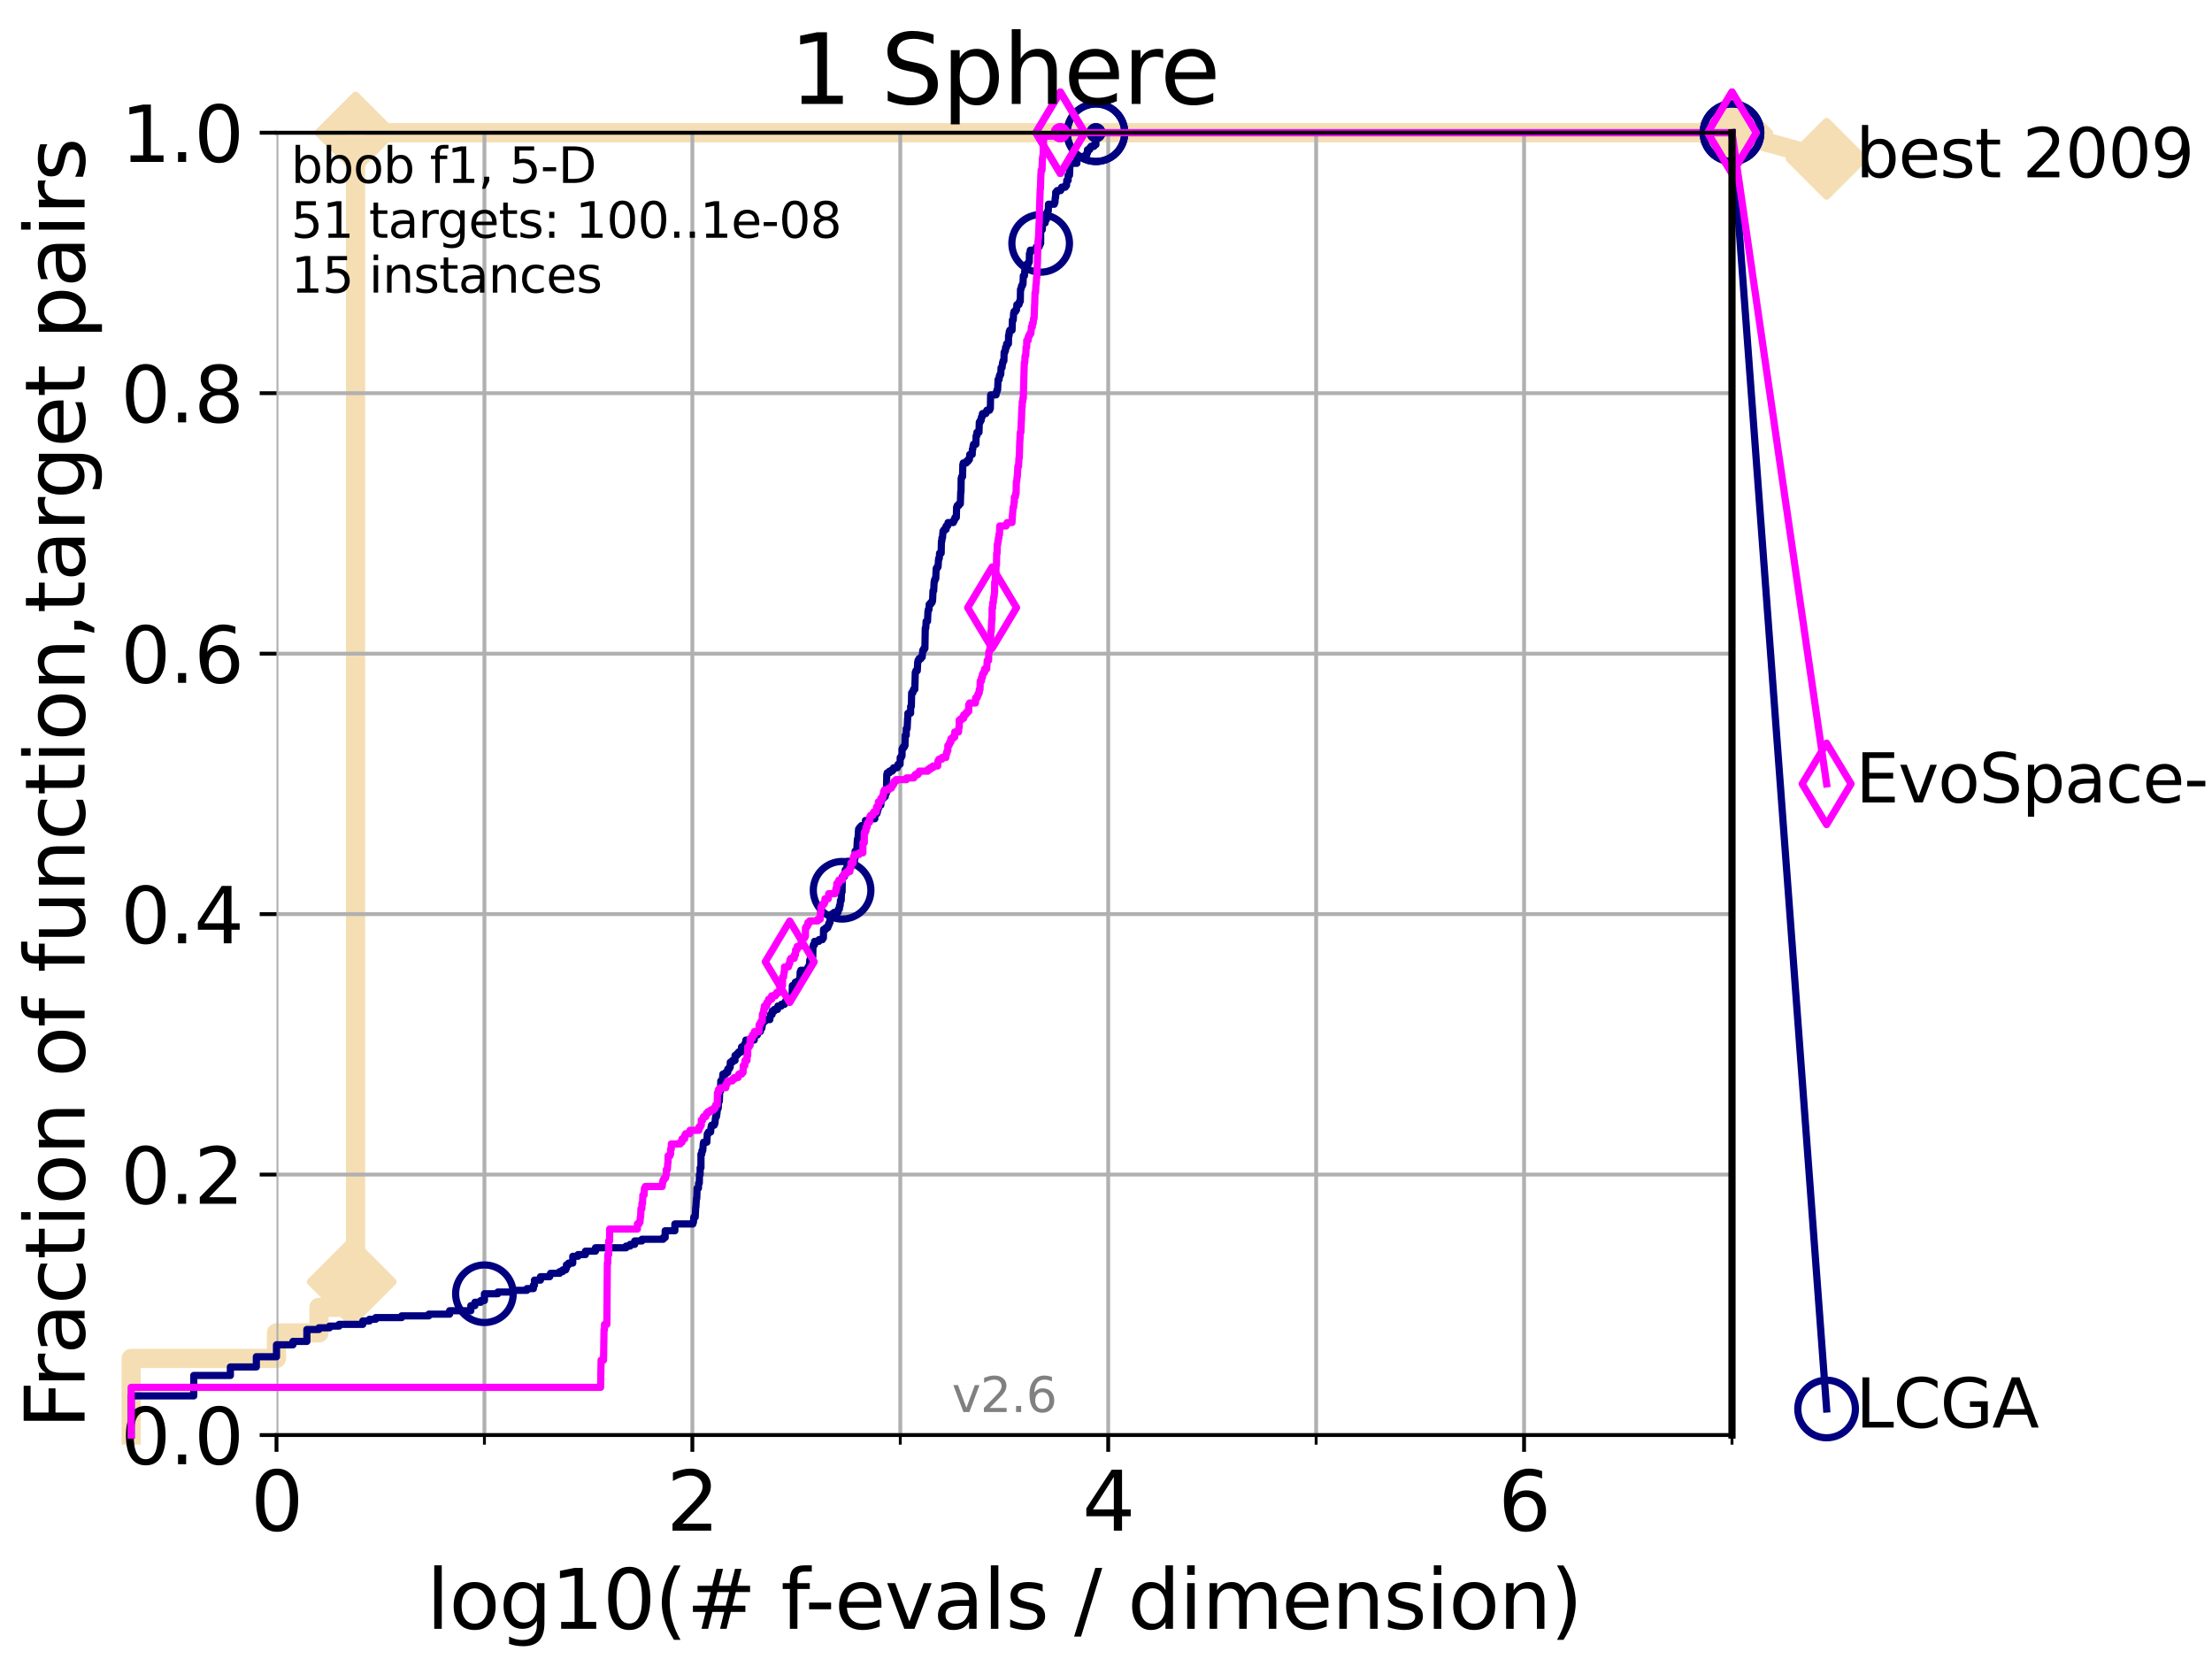 <?xml version="1.0" encoding="utf-8" standalone="no"?>
<!DOCTYPE svg PUBLIC "-//W3C//DTD SVG 1.1//EN"
  "http://www.w3.org/Graphics/SVG/1.1/DTD/svg11.dtd">
<svg xmlns:xlink="http://www.w3.org/1999/xlink" width="460.8pt" height="345.6pt" viewBox="0 0 460.8 345.6" xmlns="http://www.w3.org/2000/svg" version="1.1">
 <defs>
  <style type="text/css">*{stroke-linejoin: round; stroke-linecap: butt}</style>
 </defs>
 <g id="figure_1">
  <g id="patch_1">
   <path d="M 0 345.6 
L 460.8 345.6 
L 460.8 0 
L 0 0 
z
" style="fill: #ffffff"/>
  </g>
  <g id="axes_1">
   <g id="patch_2">
    <path d="M 57.6 298.944 
L 360.806 298.944 
L 360.806 27.648 
L 57.6 27.648 
z
" style="fill: #ffffff"/>
   </g>
   <g id="line2d_1">
    <path d="M 27.324 298.944 
L 27.324 282.985 
L 57.6 282.985 
L 57.6 277.666 
L 66.441 277.666 
L 66.441 272.346 
L 72.432 272.346 
L 72.432 267.027 
L 74.069 267.027 
L 74.069 27.648 
L 360.806 27.648 
" style="fill: none; stroke: #f5deb3; stroke-width: 4; stroke-linecap: square"/>
   </g>
   <g id="line2d_2">
    <defs>
     <path id="m59f3dde854" d="M 0 7.778 
L 7.778 0 
L 0 -7.778 
L -7.778 0 
z
" style="stroke: #f5deb3; stroke-width: 1.5; stroke-linejoin: miter"/>
    </defs>
    <g>
     <use xlink:href="#m59f3dde854" x="72.432" y="267.027" style="fill: #f5deb3; stroke: #f5deb3; stroke-width: 1.5; stroke-linejoin: miter"/>
     <use xlink:href="#m59f3dde854" x="74.069" y="267.027" style="fill: #f5deb3; stroke: #f5deb3; stroke-width: 1.5; stroke-linejoin: miter"/>
     <use xlink:href="#m59f3dde854" x="74.069" y="267.027" style="fill: #f5deb3; stroke: #f5deb3; stroke-width: 1.5; stroke-linejoin: miter"/>
     <use xlink:href="#m59f3dde854" x="74.069" y="27.648" style="fill: #f5deb3; stroke: #f5deb3; stroke-width: 1.5; stroke-linejoin: miter"/>
     <use xlink:href="#m59f3dde854" x="74.069" y="27.648" style="fill: #f5deb3; stroke: #f5deb3; stroke-width: 1.5; stroke-linejoin: miter"/>
     <use xlink:href="#m59f3dde854" x="360.806" y="27.648" style="fill: #f5deb3; stroke: #f5deb3; stroke-width: 1.5; stroke-linejoin: miter"/>
    </g>
   </g>
   <g id="line2d_3">
    <path style="fill: none; stroke: #f5deb3; stroke-width: 4; stroke-linecap: square"/>
    <g/>
   </g>
   <g id="line2d_4">
    <path d="M 360.806 27.648 
L 380.515 33.074 
" style="fill: none; stroke: #f5deb3; stroke-width: 4; stroke-linecap: square"/>
    <g>
     <use xlink:href="#m59f3dde854" x="360.806" y="27.648" style="fill: #f5deb3; stroke: #f5deb3; stroke-width: 1.5; stroke-linejoin: miter"/>
     <use xlink:href="#m59f3dde854" x="380.515" y="33.074" style="fill: #f5deb3; stroke: #f5deb3; stroke-width: 1.5; stroke-linejoin: miter"/>
    </g>
   </g>
   <g id="matplotlib.axis_1">
    <g id="xtick_1">
     <g id="line2d_5">
      <path d="M 57.6 298.944 
L 57.6 27.648 
" clip-path="url(#pfc2feac1c8)" style="fill: none; stroke: #b0b0b0; stroke-width: 0.8; stroke-linecap: square"/>
     </g>
     <g id="line2d_6">
      <defs>
       <path id="m6825028af8" d="M 0 0 
L 0 3.5 
" style="stroke: #000000; stroke-width: 0.8"/>
      </defs>
      <g>
       <use xlink:href="#m6825028af8" x="57.6" y="298.944" style="stroke: #000000; stroke-width: 0.8"/>
      </g>
     </g>
     <g id="text_1">
      <!-- 0 -->
      <g transform="translate(52.192 318.861)scale(0.17 -0.17)">
       <defs>
        <path id="DejaVuSans-30" d="M 2034 4250 
Q 1547 4250 1301 3770 
Q 1056 3291 1056 2328 
Q 1056 1369 1301 889 
Q 1547 409 2034 409 
Q 2525 409 2770 889 
Q 3016 1369 3016 2328 
Q 3016 3291 2770 3770 
Q 2525 4250 2034 4250 
z
M 2034 4750 
Q 2819 4750 3233 4129 
Q 3647 3509 3647 2328 
Q 3647 1150 3233 529 
Q 2819 -91 2034 -91 
Q 1250 -91 836 529 
Q 422 1150 422 2328 
Q 422 3509 836 4129 
Q 1250 4750 2034 4750 
z
" transform="scale(0.016)"/>
       </defs>
       <use xlink:href="#DejaVuSans-30"/>
      </g>
     </g>
    </g>
    <g id="xtick_2">
     <g id="line2d_7">
      <path d="M 144.23 298.944 
L 144.23 27.648 
" clip-path="url(#pfc2feac1c8)" style="fill: none; stroke: #b0b0b0; stroke-width: 0.8; stroke-linecap: square"/>
     </g>
     <g id="line2d_8">
      <g>
       <use xlink:href="#m6825028af8" x="144.23" y="298.944" style="stroke: #000000; stroke-width: 0.8"/>
      </g>
     </g>
     <g id="text_2">
      <!-- 2 -->
      <g transform="translate(138.822 318.861)scale(0.17 -0.17)">
       <defs>
        <path id="DejaVuSans-32" d="M 1228 531 
L 3431 531 
L 3431 0 
L 469 0 
L 469 531 
Q 828 903 1448 1529 
Q 2069 2156 2228 2338 
Q 2531 2678 2651 2914 
Q 2772 3150 2772 3378 
Q 2772 3750 2511 3984 
Q 2250 4219 1831 4219 
Q 1534 4219 1204 4116 
Q 875 4013 500 3803 
L 500 4441 
Q 881 4594 1212 4672 
Q 1544 4750 1819 4750 
Q 2544 4750 2975 4387 
Q 3406 4025 3406 3419 
Q 3406 3131 3298 2873 
Q 3191 2616 2906 2266 
Q 2828 2175 2409 1742 
Q 1991 1309 1228 531 
z
" transform="scale(0.016)"/>
       </defs>
       <use xlink:href="#DejaVuSans-32"/>
      </g>
     </g>
    </g>
    <g id="xtick_3">
     <g id="line2d_9">
      <path d="M 230.861 298.944 
L 230.861 27.648 
" clip-path="url(#pfc2feac1c8)" style="fill: none; stroke: #b0b0b0; stroke-width: 0.8; stroke-linecap: square"/>
     </g>
     <g id="line2d_10">
      <g>
       <use xlink:href="#m6825028af8" x="230.861" y="298.944" style="stroke: #000000; stroke-width: 0.8"/>
      </g>
     </g>
     <g id="text_3">
      <!-- 4 -->
      <g transform="translate(225.453 318.861)scale(0.17 -0.17)">
       <defs>
        <path id="DejaVuSans-34" d="M 2419 4116 
L 825 1625 
L 2419 1625 
L 2419 4116 
z
M 2253 4666 
L 3047 4666 
L 3047 1625 
L 3713 1625 
L 3713 1100 
L 3047 1100 
L 3047 0 
L 2419 0 
L 2419 1100 
L 313 1100 
L 313 1709 
L 2253 4666 
z
" transform="scale(0.016)"/>
       </defs>
       <use xlink:href="#DejaVuSans-34"/>
      </g>
     </g>
    </g>
    <g id="xtick_4">
     <g id="line2d_11">
      <path d="M 317.491 298.944 
L 317.491 27.648 
" clip-path="url(#pfc2feac1c8)" style="fill: none; stroke: #b0b0b0; stroke-width: 0.8; stroke-linecap: square"/>
     </g>
     <g id="line2d_12">
      <g>
       <use xlink:href="#m6825028af8" x="317.491" y="298.944" style="stroke: #000000; stroke-width: 0.8"/>
      </g>
     </g>
     <g id="text_4">
      <!-- 6 -->
      <g transform="translate(312.083 318.861)scale(0.17 -0.17)">
       <defs>
        <path id="DejaVuSans-36" d="M 2113 2584 
Q 1688 2584 1439 2293 
Q 1191 2003 1191 1497 
Q 1191 994 1439 701 
Q 1688 409 2113 409 
Q 2538 409 2786 701 
Q 3034 994 3034 1497 
Q 3034 2003 2786 2293 
Q 2538 2584 2113 2584 
z
M 3366 4563 
L 3366 3988 
Q 3128 4100 2886 4159 
Q 2644 4219 2406 4219 
Q 1781 4219 1451 3797 
Q 1122 3375 1075 2522 
Q 1259 2794 1537 2939 
Q 1816 3084 2150 3084 
Q 2853 3084 3261 2657 
Q 3669 2231 3669 1497 
Q 3669 778 3244 343 
Q 2819 -91 2113 -91 
Q 1303 -91 875 529 
Q 447 1150 447 2328 
Q 447 3434 972 4092 
Q 1497 4750 2381 4750 
Q 2619 4750 2861 4703 
Q 3103 4656 3366 4563 
z
" transform="scale(0.016)"/>
       </defs>
       <use xlink:href="#DejaVuSans-36"/>
      </g>
     </g>
    </g>
    <g id="xtick_5">
     <g id="line2d_13">
      <path d="M 100.915 298.944 
L 100.915 27.648 
" clip-path="url(#pfc2feac1c8)" style="fill: none; stroke: #b0b0b0; stroke-width: 0.8; stroke-linecap: square"/>
     </g>
     <g id="line2d_14">
      <defs>
       <path id="mc0260c8953" d="M 0 0 
L 0 2 
" style="stroke: #000000; stroke-width: 0.6"/>
      </defs>
      <g>
       <use xlink:href="#mc0260c8953" x="100.915" y="298.944" style="stroke: #000000; stroke-width: 0.6"/>
      </g>
     </g>
    </g>
    <g id="xtick_6">
     <g id="line2d_15">
      <path d="M 187.546 298.944 
L 187.546 27.648 
" clip-path="url(#pfc2feac1c8)" style="fill: none; stroke: #b0b0b0; stroke-width: 0.8; stroke-linecap: square"/>
     </g>
     <g id="line2d_16">
      <g>
       <use xlink:href="#mc0260c8953" x="187.546" y="298.944" style="stroke: #000000; stroke-width: 0.6"/>
      </g>
     </g>
    </g>
    <g id="xtick_7">
     <g id="line2d_17">
      <path d="M 274.176 298.944 
L 274.176 27.648 
" clip-path="url(#pfc2feac1c8)" style="fill: none; stroke: #b0b0b0; stroke-width: 0.8; stroke-linecap: square"/>
     </g>
     <g id="line2d_18">
      <g>
       <use xlink:href="#mc0260c8953" x="274.176" y="298.944" style="stroke: #000000; stroke-width: 0.6"/>
      </g>
     </g>
    </g>
    <g id="xtick_8">
     <g id="line2d_19">
      <path d="M 360.806 298.944 
L 360.806 27.648 
" clip-path="url(#pfc2feac1c8)" style="fill: none; stroke: #b0b0b0; stroke-width: 0.8; stroke-linecap: square"/>
     </g>
     <g id="line2d_20">
      <g>
       <use xlink:href="#mc0260c8953" x="360.806" y="298.944" style="stroke: #000000; stroke-width: 0.6"/>
      </g>
     </g>
    </g>
    <g id="text_5">
     <!-- log10(# f-evals / dimension) -->
     <g transform="translate(88.823 339.314)scale(0.17 -0.17)">
      <defs>
       <path id="DejaVuSans-6c" d="M 603 4863 
L 1178 4863 
L 1178 0 
L 603 0 
L 603 4863 
z
" transform="scale(0.016)"/>
       <path id="DejaVuSans-6f" d="M 1959 3097 
Q 1497 3097 1228 2736 
Q 959 2375 959 1747 
Q 959 1119 1226 758 
Q 1494 397 1959 397 
Q 2419 397 2687 759 
Q 2956 1122 2956 1747 
Q 2956 2369 2687 2733 
Q 2419 3097 1959 3097 
z
M 1959 3584 
Q 2709 3584 3137 3096 
Q 3566 2609 3566 1747 
Q 3566 888 3137 398 
Q 2709 -91 1959 -91 
Q 1206 -91 779 398 
Q 353 888 353 1747 
Q 353 2609 779 3096 
Q 1206 3584 1959 3584 
z
" transform="scale(0.016)"/>
       <path id="DejaVuSans-67" d="M 2906 1791 
Q 2906 2416 2648 2759 
Q 2391 3103 1925 3103 
Q 1463 3103 1205 2759 
Q 947 2416 947 1791 
Q 947 1169 1205 825 
Q 1463 481 1925 481 
Q 2391 481 2648 825 
Q 2906 1169 2906 1791 
z
M 3481 434 
Q 3481 -459 3084 -895 
Q 2688 -1331 1869 -1331 
Q 1566 -1331 1297 -1286 
Q 1028 -1241 775 -1147 
L 775 -588 
Q 1028 -725 1275 -790 
Q 1522 -856 1778 -856 
Q 2344 -856 2625 -561 
Q 2906 -266 2906 331 
L 2906 616 
Q 2728 306 2450 153 
Q 2172 0 1784 0 
Q 1141 0 747 490 
Q 353 981 353 1791 
Q 353 2603 747 3093 
Q 1141 3584 1784 3584 
Q 2172 3584 2450 3431 
Q 2728 3278 2906 2969 
L 2906 3500 
L 3481 3500 
L 3481 434 
z
" transform="scale(0.016)"/>
       <path id="DejaVuSans-31" d="M 794 531 
L 1825 531 
L 1825 4091 
L 703 3866 
L 703 4441 
L 1819 4666 
L 2450 4666 
L 2450 531 
L 3481 531 
L 3481 0 
L 794 0 
L 794 531 
z
" transform="scale(0.016)"/>
       <path id="DejaVuSans-28" d="M 1984 4856 
Q 1566 4138 1362 3434 
Q 1159 2731 1159 2009 
Q 1159 1288 1364 580 
Q 1569 -128 1984 -844 
L 1484 -844 
Q 1016 -109 783 600 
Q 550 1309 550 2009 
Q 550 2706 781 3412 
Q 1013 4119 1484 4856 
L 1984 4856 
z
" transform="scale(0.016)"/>
       <path id="DejaVuSans-23" d="M 3272 2816 
L 2363 2816 
L 2100 1772 
L 3016 1772 
L 3272 2816 
z
M 2803 4594 
L 2478 3297 
L 3391 3297 
L 3719 4594 
L 4219 4594 
L 3897 3297 
L 4872 3297 
L 4872 2816 
L 3775 2816 
L 3519 1772 
L 4513 1772 
L 4513 1294 
L 3397 1294 
L 3072 0 
L 2572 0 
L 2894 1294 
L 1978 1294 
L 1656 0 
L 1153 0 
L 1478 1294 
L 494 1294 
L 494 1772 
L 1594 1772 
L 1856 2816 
L 850 2816 
L 850 3297 
L 1978 3297 
L 2297 4594 
L 2803 4594 
z
" transform="scale(0.016)"/>
       <path id="DejaVuSans-20" transform="scale(0.016)"/>
       <path id="DejaVuSans-66" d="M 2375 4863 
L 2375 4384 
L 1825 4384 
Q 1516 4384 1395 4259 
Q 1275 4134 1275 3809 
L 1275 3500 
L 2222 3500 
L 2222 3053 
L 1275 3053 
L 1275 0 
L 697 0 
L 697 3053 
L 147 3053 
L 147 3500 
L 697 3500 
L 697 3744 
Q 697 4328 969 4595 
Q 1241 4863 1831 4863 
L 2375 4863 
z
" transform="scale(0.016)"/>
       <path id="DejaVuSans-2d" d="M 313 2009 
L 1997 2009 
L 1997 1497 
L 313 1497 
L 313 2009 
z
" transform="scale(0.016)"/>
       <path id="DejaVuSans-65" d="M 3597 1894 
L 3597 1613 
L 953 1613 
Q 991 1019 1311 708 
Q 1631 397 2203 397 
Q 2534 397 2845 478 
Q 3156 559 3463 722 
L 3463 178 
Q 3153 47 2828 -22 
Q 2503 -91 2169 -91 
Q 1331 -91 842 396 
Q 353 884 353 1716 
Q 353 2575 817 3079 
Q 1281 3584 2069 3584 
Q 2775 3584 3186 3129 
Q 3597 2675 3597 1894 
z
M 3022 2063 
Q 3016 2534 2758 2815 
Q 2500 3097 2075 3097 
Q 1594 3097 1305 2825 
Q 1016 2553 972 2059 
L 3022 2063 
z
" transform="scale(0.016)"/>
       <path id="DejaVuSans-76" d="M 191 3500 
L 800 3500 
L 1894 563 
L 2988 3500 
L 3597 3500 
L 2284 0 
L 1503 0 
L 191 3500 
z
" transform="scale(0.016)"/>
       <path id="DejaVuSans-61" d="M 2194 1759 
Q 1497 1759 1228 1600 
Q 959 1441 959 1056 
Q 959 750 1161 570 
Q 1363 391 1709 391 
Q 2188 391 2477 730 
Q 2766 1069 2766 1631 
L 2766 1759 
L 2194 1759 
z
M 3341 1997 
L 3341 0 
L 2766 0 
L 2766 531 
Q 2569 213 2275 61 
Q 1981 -91 1556 -91 
Q 1019 -91 701 211 
Q 384 513 384 1019 
Q 384 1609 779 1909 
Q 1175 2209 1959 2209 
L 2766 2209 
L 2766 2266 
Q 2766 2663 2505 2880 
Q 2244 3097 1772 3097 
Q 1472 3097 1187 3025 
Q 903 2953 641 2809 
L 641 3341 
Q 956 3463 1253 3523 
Q 1550 3584 1831 3584 
Q 2591 3584 2966 3190 
Q 3341 2797 3341 1997 
z
" transform="scale(0.016)"/>
       <path id="DejaVuSans-73" d="M 2834 3397 
L 2834 2853 
Q 2591 2978 2328 3040 
Q 2066 3103 1784 3103 
Q 1356 3103 1142 2972 
Q 928 2841 928 2578 
Q 928 2378 1081 2264 
Q 1234 2150 1697 2047 
L 1894 2003 
Q 2506 1872 2764 1633 
Q 3022 1394 3022 966 
Q 3022 478 2636 193 
Q 2250 -91 1575 -91 
Q 1294 -91 989 -36 
Q 684 19 347 128 
L 347 722 
Q 666 556 975 473 
Q 1284 391 1588 391 
Q 1994 391 2212 530 
Q 2431 669 2431 922 
Q 2431 1156 2273 1281 
Q 2116 1406 1581 1522 
L 1381 1569 
Q 847 1681 609 1914 
Q 372 2147 372 2553 
Q 372 3047 722 3315 
Q 1072 3584 1716 3584 
Q 2034 3584 2315 3537 
Q 2597 3491 2834 3397 
z
" transform="scale(0.016)"/>
       <path id="DejaVuSans-2f" d="M 1625 4666 
L 2156 4666 
L 531 -594 
L 0 -594 
L 1625 4666 
z
" transform="scale(0.016)"/>
       <path id="DejaVuSans-64" d="M 2906 2969 
L 2906 4863 
L 3481 4863 
L 3481 0 
L 2906 0 
L 2906 525 
Q 2725 213 2448 61 
Q 2172 -91 1784 -91 
Q 1150 -91 751 415 
Q 353 922 353 1747 
Q 353 2572 751 3078 
Q 1150 3584 1784 3584 
Q 2172 3584 2448 3432 
Q 2725 3281 2906 2969 
z
M 947 1747 
Q 947 1113 1208 752 
Q 1469 391 1925 391 
Q 2381 391 2643 752 
Q 2906 1113 2906 1747 
Q 2906 2381 2643 2742 
Q 2381 3103 1925 3103 
Q 1469 3103 1208 2742 
Q 947 2381 947 1747 
z
" transform="scale(0.016)"/>
       <path id="DejaVuSans-69" d="M 603 3500 
L 1178 3500 
L 1178 0 
L 603 0 
L 603 3500 
z
M 603 4863 
L 1178 4863 
L 1178 4134 
L 603 4134 
L 603 4863 
z
" transform="scale(0.016)"/>
       <path id="DejaVuSans-6d" d="M 3328 2828 
Q 3544 3216 3844 3400 
Q 4144 3584 4550 3584 
Q 5097 3584 5394 3201 
Q 5691 2819 5691 2113 
L 5691 0 
L 5113 0 
L 5113 2094 
Q 5113 2597 4934 2840 
Q 4756 3084 4391 3084 
Q 3944 3084 3684 2787 
Q 3425 2491 3425 1978 
L 3425 0 
L 2847 0 
L 2847 2094 
Q 2847 2600 2669 2842 
Q 2491 3084 2119 3084 
Q 1678 3084 1418 2786 
Q 1159 2488 1159 1978 
L 1159 0 
L 581 0 
L 581 3500 
L 1159 3500 
L 1159 2956 
Q 1356 3278 1631 3431 
Q 1906 3584 2284 3584 
Q 2666 3584 2933 3390 
Q 3200 3197 3328 2828 
z
" transform="scale(0.016)"/>
       <path id="DejaVuSans-6e" d="M 3513 2113 
L 3513 0 
L 2938 0 
L 2938 2094 
Q 2938 2591 2744 2837 
Q 2550 3084 2163 3084 
Q 1697 3084 1428 2787 
Q 1159 2491 1159 1978 
L 1159 0 
L 581 0 
L 581 3500 
L 1159 3500 
L 1159 2956 
Q 1366 3272 1645 3428 
Q 1925 3584 2291 3584 
Q 2894 3584 3203 3211 
Q 3513 2838 3513 2113 
z
" transform="scale(0.016)"/>
       <path id="DejaVuSans-29" d="M 513 4856 
L 1013 4856 
Q 1481 4119 1714 3412 
Q 1947 2706 1947 2009 
Q 1947 1309 1714 600 
Q 1481 -109 1013 -844 
L 513 -844 
Q 928 -128 1133 580 
Q 1338 1288 1338 2009 
Q 1338 2731 1133 3434 
Q 928 4138 513 4856 
z
" transform="scale(0.016)"/>
      </defs>
      <use xlink:href="#DejaVuSans-6c"/>
      <use xlink:href="#DejaVuSans-6f" x="27.783"/>
      <use xlink:href="#DejaVuSans-67" x="88.965"/>
      <use xlink:href="#DejaVuSans-31" x="152.441"/>
      <use xlink:href="#DejaVuSans-30" x="216.064"/>
      <use xlink:href="#DejaVuSans-28" x="279.688"/>
      <use xlink:href="#DejaVuSans-23" x="318.701"/>
      <use xlink:href="#DejaVuSans-20" x="402.49"/>
      <use xlink:href="#DejaVuSans-66" x="434.277"/>
      <use xlink:href="#DejaVuSans-2d" x="463.982"/>
      <use xlink:href="#DejaVuSans-65" x="500.066"/>
      <use xlink:href="#DejaVuSans-76" x="561.59"/>
      <use xlink:href="#DejaVuSans-61" x="620.77"/>
      <use xlink:href="#DejaVuSans-6c" x="682.049"/>
      <use xlink:href="#DejaVuSans-73" x="709.832"/>
      <use xlink:href="#DejaVuSans-20" x="761.932"/>
      <use xlink:href="#DejaVuSans-2f" x="793.719"/>
      <use xlink:href="#DejaVuSans-20" x="827.41"/>
      <use xlink:href="#DejaVuSans-64" x="859.197"/>
      <use xlink:href="#DejaVuSans-69" x="922.674"/>
      <use xlink:href="#DejaVuSans-6d" x="950.457"/>
      <use xlink:href="#DejaVuSans-65" x="1047.869"/>
      <use xlink:href="#DejaVuSans-6e" x="1109.393"/>
      <use xlink:href="#DejaVuSans-73" x="1172.771"/>
      <use xlink:href="#DejaVuSans-69" x="1224.871"/>
      <use xlink:href="#DejaVuSans-6f" x="1252.654"/>
      <use xlink:href="#DejaVuSans-6e" x="1313.836"/>
      <use xlink:href="#DejaVuSans-29" x="1377.215"/>
     </g>
    </g>
   </g>
   <g id="matplotlib.axis_2">
    <g id="ytick_1">
     <g id="line2d_21">
      <path d="M 57.6 298.944 
L 360.806 298.944 
" clip-path="url(#pfc2feac1c8)" style="fill: none; stroke: #b0b0b0; stroke-width: 0.8; stroke-linecap: square"/>
     </g>
     <g id="line2d_22">
      <defs>
       <path id="m85736813dc" d="M 0 0 
L -3.5 0 
" style="stroke: #000000; stroke-width: 0.8"/>
      </defs>
      <g>
       <use xlink:href="#m85736813dc" x="57.6" y="298.944" style="stroke: #000000; stroke-width: 0.8"/>
      </g>
     </g>
     <g id="text_6">
      <!-- 0.0 -->
      <g transform="translate(25.155 305.023)scale(0.16 -0.16)">
       <defs>
        <path id="DejaVuSans-2e" d="M 684 794 
L 1344 794 
L 1344 0 
L 684 0 
L 684 794 
z
" transform="scale(0.016)"/>
       </defs>
       <use xlink:href="#DejaVuSans-30"/>
       <use xlink:href="#DejaVuSans-2e" x="63.623"/>
       <use xlink:href="#DejaVuSans-30" x="95.41"/>
      </g>
     </g>
    </g>
    <g id="ytick_2">
     <g id="line2d_23">
      <path d="M 57.6 244.685 
L 360.806 244.685 
" clip-path="url(#pfc2feac1c8)" style="fill: none; stroke: #b0b0b0; stroke-width: 0.8; stroke-linecap: square"/>
     </g>
     <g id="line2d_24">
      <g>
       <use xlink:href="#m85736813dc" x="57.6" y="244.685" style="stroke: #000000; stroke-width: 0.8"/>
      </g>
     </g>
     <g id="text_7">
      <!-- 0.2 -->
      <g transform="translate(25.155 250.764)scale(0.16 -0.16)">
       <use xlink:href="#DejaVuSans-30"/>
       <use xlink:href="#DejaVuSans-2e" x="63.623"/>
       <use xlink:href="#DejaVuSans-32" x="95.41"/>
      </g>
     </g>
    </g>
    <g id="ytick_3">
     <g id="line2d_25">
      <path d="M 57.6 190.426 
L 360.806 190.426 
" clip-path="url(#pfc2feac1c8)" style="fill: none; stroke: #b0b0b0; stroke-width: 0.8; stroke-linecap: square"/>
     </g>
     <g id="line2d_26">
      <g>
       <use xlink:href="#m85736813dc" x="57.6" y="190.426" style="stroke: #000000; stroke-width: 0.8"/>
      </g>
     </g>
     <g id="text_8">
      <!-- 0.4 -->
      <g transform="translate(25.155 196.504)scale(0.16 -0.16)">
       <use xlink:href="#DejaVuSans-30"/>
       <use xlink:href="#DejaVuSans-2e" x="63.623"/>
       <use xlink:href="#DejaVuSans-34" x="95.41"/>
      </g>
     </g>
    </g>
    <g id="ytick_4">
     <g id="line2d_27">
      <path d="M 57.6 136.166 
L 360.806 136.166 
" clip-path="url(#pfc2feac1c8)" style="fill: none; stroke: #b0b0b0; stroke-width: 0.8; stroke-linecap: square"/>
     </g>
     <g id="line2d_28">
      <g>
       <use xlink:href="#m85736813dc" x="57.6" y="136.166" style="stroke: #000000; stroke-width: 0.8"/>
      </g>
     </g>
     <g id="text_9">
      <!-- 0.6 -->
      <g transform="translate(25.155 142.245)scale(0.16 -0.16)">
       <use xlink:href="#DejaVuSans-30"/>
       <use xlink:href="#DejaVuSans-2e" x="63.623"/>
       <use xlink:href="#DejaVuSans-36" x="95.41"/>
      </g>
     </g>
    </g>
    <g id="ytick_5">
     <g id="line2d_29">
      <path d="M 57.6 81.907 
L 360.806 81.907 
" clip-path="url(#pfc2feac1c8)" style="fill: none; stroke: #b0b0b0; stroke-width: 0.8; stroke-linecap: square"/>
     </g>
     <g id="line2d_30">
      <g>
       <use xlink:href="#m85736813dc" x="57.6" y="81.907" style="stroke: #000000; stroke-width: 0.8"/>
      </g>
     </g>
     <g id="text_10">
      <!-- 0.8 -->
      <g transform="translate(25.155 87.986)scale(0.16 -0.16)">
       <defs>
        <path id="DejaVuSans-38" d="M 2034 2216 
Q 1584 2216 1326 1975 
Q 1069 1734 1069 1313 
Q 1069 891 1326 650 
Q 1584 409 2034 409 
Q 2484 409 2743 651 
Q 3003 894 3003 1313 
Q 3003 1734 2745 1975 
Q 2488 2216 2034 2216 
z
M 1403 2484 
Q 997 2584 770 2862 
Q 544 3141 544 3541 
Q 544 4100 942 4425 
Q 1341 4750 2034 4750 
Q 2731 4750 3128 4425 
Q 3525 4100 3525 3541 
Q 3525 3141 3298 2862 
Q 3072 2584 2669 2484 
Q 3125 2378 3379 2068 
Q 3634 1759 3634 1313 
Q 3634 634 3220 271 
Q 2806 -91 2034 -91 
Q 1263 -91 848 271 
Q 434 634 434 1313 
Q 434 1759 690 2068 
Q 947 2378 1403 2484 
z
M 1172 3481 
Q 1172 3119 1398 2916 
Q 1625 2713 2034 2713 
Q 2441 2713 2670 2916 
Q 2900 3119 2900 3481 
Q 2900 3844 2670 4047 
Q 2441 4250 2034 4250 
Q 1625 4250 1398 4047 
Q 1172 3844 1172 3481 
z
" transform="scale(0.016)"/>
       </defs>
       <use xlink:href="#DejaVuSans-30"/>
       <use xlink:href="#DejaVuSans-2e" x="63.623"/>
       <use xlink:href="#DejaVuSans-38" x="95.41"/>
      </g>
     </g>
    </g>
    <g id="ytick_6">
     <g id="line2d_31">
      <path d="M 57.6 27.648 
L 360.806 27.648 
" clip-path="url(#pfc2feac1c8)" style="fill: none; stroke: #b0b0b0; stroke-width: 0.8; stroke-linecap: square"/>
     </g>
     <g id="line2d_32">
      <g>
       <use xlink:href="#m85736813dc" x="57.6" y="27.648" style="stroke: #000000; stroke-width: 0.8"/>
      </g>
     </g>
     <g id="text_11">
      <!-- 1.0 -->
      <g transform="translate(25.155 33.727)scale(0.16 -0.16)">
       <use xlink:href="#DejaVuSans-31"/>
       <use xlink:href="#DejaVuSans-2e" x="63.623"/>
       <use xlink:href="#DejaVuSans-30" x="95.41"/>
      </g>
     </g>
    </g>
    <g id="text_12">
     <!-- Fraction of function,target pairs -->
     <g transform="translate(17.62 297.681)rotate(-90)scale(0.17 -0.17)">
      <defs>
       <path id="DejaVuSans-46" d="M 628 4666 
L 3309 4666 
L 3309 4134 
L 1259 4134 
L 1259 2759 
L 3109 2759 
L 3109 2228 
L 1259 2228 
L 1259 0 
L 628 0 
L 628 4666 
z
" transform="scale(0.016)"/>
       <path id="DejaVuSans-72" d="M 2631 2963 
Q 2534 3019 2420 3045 
Q 2306 3072 2169 3072 
Q 1681 3072 1420 2755 
Q 1159 2438 1159 1844 
L 1159 0 
L 581 0 
L 581 3500 
L 1159 3500 
L 1159 2956 
Q 1341 3275 1631 3429 
Q 1922 3584 2338 3584 
Q 2397 3584 2469 3576 
Q 2541 3569 2628 3553 
L 2631 2963 
z
" transform="scale(0.016)"/>
       <path id="DejaVuSans-63" d="M 3122 3366 
L 3122 2828 
Q 2878 2963 2633 3030 
Q 2388 3097 2138 3097 
Q 1578 3097 1268 2742 
Q 959 2388 959 1747 
Q 959 1106 1268 751 
Q 1578 397 2138 397 
Q 2388 397 2633 464 
Q 2878 531 3122 666 
L 3122 134 
Q 2881 22 2623 -34 
Q 2366 -91 2075 -91 
Q 1284 -91 818 406 
Q 353 903 353 1747 
Q 353 2603 823 3093 
Q 1294 3584 2113 3584 
Q 2378 3584 2631 3529 
Q 2884 3475 3122 3366 
z
" transform="scale(0.016)"/>
       <path id="DejaVuSans-74" d="M 1172 4494 
L 1172 3500 
L 2356 3500 
L 2356 3053 
L 1172 3053 
L 1172 1153 
Q 1172 725 1289 603 
Q 1406 481 1766 481 
L 2356 481 
L 2356 0 
L 1766 0 
Q 1100 0 847 248 
Q 594 497 594 1153 
L 594 3053 
L 172 3053 
L 172 3500 
L 594 3500 
L 594 4494 
L 1172 4494 
z
" transform="scale(0.016)"/>
       <path id="DejaVuSans-75" d="M 544 1381 
L 544 3500 
L 1119 3500 
L 1119 1403 
Q 1119 906 1312 657 
Q 1506 409 1894 409 
Q 2359 409 2629 706 
Q 2900 1003 2900 1516 
L 2900 3500 
L 3475 3500 
L 3475 0 
L 2900 0 
L 2900 538 
Q 2691 219 2414 64 
Q 2138 -91 1772 -91 
Q 1169 -91 856 284 
Q 544 659 544 1381 
z
M 1991 3584 
L 1991 3584 
z
" transform="scale(0.016)"/>
       <path id="DejaVuSans-2c" d="M 750 794 
L 1409 794 
L 1409 256 
L 897 -744 
L 494 -744 
L 750 256 
L 750 794 
z
" transform="scale(0.016)"/>
       <path id="DejaVuSans-70" d="M 1159 525 
L 1159 -1331 
L 581 -1331 
L 581 3500 
L 1159 3500 
L 1159 2969 
Q 1341 3281 1617 3432 
Q 1894 3584 2278 3584 
Q 2916 3584 3314 3078 
Q 3713 2572 3713 1747 
Q 3713 922 3314 415 
Q 2916 -91 2278 -91 
Q 1894 -91 1617 61 
Q 1341 213 1159 525 
z
M 3116 1747 
Q 3116 2381 2855 2742 
Q 2594 3103 2138 3103 
Q 1681 3103 1420 2742 
Q 1159 2381 1159 1747 
Q 1159 1113 1420 752 
Q 1681 391 2138 391 
Q 2594 391 2855 752 
Q 3116 1113 3116 1747 
z
" transform="scale(0.016)"/>
      </defs>
      <use xlink:href="#DejaVuSans-46"/>
      <use xlink:href="#DejaVuSans-72" x="50.27"/>
      <use xlink:href="#DejaVuSans-61" x="91.383"/>
      <use xlink:href="#DejaVuSans-63" x="152.662"/>
      <use xlink:href="#DejaVuSans-74" x="207.643"/>
      <use xlink:href="#DejaVuSans-69" x="246.852"/>
      <use xlink:href="#DejaVuSans-6f" x="274.635"/>
      <use xlink:href="#DejaVuSans-6e" x="335.816"/>
      <use xlink:href="#DejaVuSans-20" x="399.195"/>
      <use xlink:href="#DejaVuSans-6f" x="430.982"/>
      <use xlink:href="#DejaVuSans-66" x="492.164"/>
      <use xlink:href="#DejaVuSans-20" x="527.369"/>
      <use xlink:href="#DejaVuSans-66" x="559.156"/>
      <use xlink:href="#DejaVuSans-75" x="594.361"/>
      <use xlink:href="#DejaVuSans-6e" x="657.74"/>
      <use xlink:href="#DejaVuSans-63" x="721.119"/>
      <use xlink:href="#DejaVuSans-74" x="776.1"/>
      <use xlink:href="#DejaVuSans-69" x="815.309"/>
      <use xlink:href="#DejaVuSans-6f" x="843.092"/>
      <use xlink:href="#DejaVuSans-6e" x="904.273"/>
      <use xlink:href="#DejaVuSans-2c" x="967.652"/>
      <use xlink:href="#DejaVuSans-74" x="999.439"/>
      <use xlink:href="#DejaVuSans-61" x="1038.648"/>
      <use xlink:href="#DejaVuSans-72" x="1099.928"/>
      <use xlink:href="#DejaVuSans-67" x="1139.291"/>
      <use xlink:href="#DejaVuSans-65" x="1202.768"/>
      <use xlink:href="#DejaVuSans-74" x="1264.291"/>
      <use xlink:href="#DejaVuSans-20" x="1303.5"/>
      <use xlink:href="#DejaVuSans-70" x="1335.287"/>
      <use xlink:href="#DejaVuSans-61" x="1398.764"/>
      <use xlink:href="#DejaVuSans-69" x="1460.043"/>
      <use xlink:href="#DejaVuSans-72" x="1487.826"/>
      <use xlink:href="#DejaVuSans-73" x="1528.939"/>
     </g>
    </g>
   </g>
   <g id="line2d_33">
    <defs>
     <path id="mcf947d34dd" d="M 0 1.5 
C 0.398 1.5 0.779 1.342 1.061 1.061 
C 1.342 0.779 1.5 0.398 1.5 0 
C 1.5 -0.398 1.342 -0.779 1.061 -1.061 
C 0.779 -1.342 0.398 -1.5 0 -1.5 
C -0.398 -1.5 -0.779 -1.342 -1.061 -1.061 
C -1.342 -0.779 -1.5 -0.398 -1.5 0 
C -1.5 0.398 -1.342 0.779 -1.061 1.061 
C -0.779 1.342 -0.398 1.5 0 1.5 
z
" style="stroke: #f5deb3"/>
    </defs>
    <g>
     <use xlink:href="#mcf947d34dd" x="74.069" y="27.648" style="fill: #f5deb3; stroke: #f5deb3"/>
     <use xlink:href="#mcf947d34dd" x="74.069" y="27.648" style="fill: #f5deb3; stroke: #f5deb3"/>
    </g>
   </g>
   <g id="line2d_34">
    <defs>
     <path id="m5f8cfef2c6" d="M 0 1.5 
C 0.398 1.5 0.779 1.342 1.061 1.061 
C 1.342 0.779 1.5 0.398 1.5 0 
C 1.5 -0.398 1.342 -0.779 1.061 -1.061 
C 0.779 -1.342 0.398 -1.5 0 -1.5 
C -0.398 -1.5 -0.779 -1.342 -1.061 -1.061 
C -1.342 -0.779 -1.5 -0.398 -1.5 0 
C -1.5 0.398 -1.342 0.779 -1.061 1.061 
C -0.779 1.342 -0.398 1.5 0 1.5 
z
" style="stroke: #000080"/>
    </defs>
    <g>
     <use xlink:href="#m5f8cfef2c6" x="228.302" y="27.648" style="fill: #000080; stroke: #000080"/>
     <use xlink:href="#m5f8cfef2c6" x="228.302" y="27.648" style="fill: #000080; stroke: #000080"/>
    </g>
   </g>
   <g id="line2d_35">
    <path d="M 27.324 298.944 
L 27.324 290.787 
L 40.363 290.787 
L 40.363 286.532 
L 47.991 286.532 
L 47.991 284.759 
L 53.402 284.759 
L 53.402 282.631 
L 57.6 282.631 
L 57.6 280.148 
L 61.03 280.148 
L 61.03 279.439 
L 63.93 279.439 
L 63.93 276.957 
L 66.441 276.957 
L 66.441 276.602 
L 68.657 276.602 
L 68.657 276.247 
L 70.639 276.247 
L 70.639 275.893 
L 75.575 275.893 
L 75.575 275.183 
L 76.969 275.183 
L 76.969 274.829 
L 78.267 274.829 
L 78.267 274.474 
L 83.678 274.474 
L 83.678 274.12 
L 89.324 274.12 
L 89.324 273.765 
L 93.66 273.765 
L 93.66 273.056 
L 98.078 273.056 
L 98.078 271.992 
L 98.933 271.992 
L 98.933 271.282 
L 100.147 271.282 
L 100.147 270.928 
L 100.915 270.928 
L 100.915 269.509 
L 103.707 269.509 
L 103.707 269.155 
L 106.974 269.155 
L 106.974 268.8 
L 109.757 268.8 
L 109.757 268.445 
L 111.117 268.445 
L 111.117 267.736 
L 111.335 267.736 
L 111.335 266.672 
L 112.589 266.672 
L 112.589 265.963 
L 114.51 265.963 
L 114.51 265.608 
L 114.692 265.608 
L 114.692 265.254 
L 116.584 265.254 
L 116.584 264.899 
L 117.227 264.899 
L 117.227 264.544 
L 117.849 264.544 
L 117.849 264.19 
L 118.001 264.19 
L 118.001 263.48 
L 118.451 263.48 
L 118.451 263.126 
L 119.319 263.126 
L 119.319 261.707 
L 120.418 261.707 
L 120.418 261.353 
L 121.954 261.353 
L 121.954 260.643 
L 124.047 260.643 
L 124.047 259.934 
L 130.423 259.934 
L 130.423 259.579 
L 131.266 259.579 
L 131.266 259.225 
L 132.216 259.225 
L 132.216 258.516 
L 133.722 258.516 
L 133.722 258.161 
L 138.155 258.161 
L 138.155 257.806 
L 138.566 257.806 
L 138.566 256.388 
L 140.589 256.388 
L 140.589 254.969 
L 144.343 254.969 
L 144.343 254.615 
L 144.455 254.615 
L 144.529 253.551 
L 144.823 253.551 
L 144.932 251.423 
L 144.968 251.423 
L 145.076 249.65 
L 145.148 249.65 
L 145.22 247.522 
L 145.503 247.522 
L 145.538 246.458 
L 145.678 246.458 
L 145.713 244.685 
L 145.852 244.685 
L 145.852 243.266 
L 146.023 243.266 
L 146.023 240.429 
L 146.194 240.429 
L 146.227 239.72 
L 146.396 239.72 
L 146.496 238.301 
L 146.563 238.301 
L 146.563 237.947 
L 147.248 237.947 
L 147.344 236.174 
L 147.566 236.174 
L 147.566 235.819 
L 148.033 235.819 
L 148.125 234.755 
L 148.216 234.755 
L 148.216 234.4 
L 148.786 234.4 
L 148.786 234.046 
L 148.933 234.046 
L 149.021 232.982 
L 149.079 232.982 
L 149.079 232.627 
L 149.253 232.627 
L 149.339 231.918 
L 149.367 231.918 
L 149.367 231.209 
L 149.482 231.209 
L 149.482 230.854 
L 149.623 230.854 
L 149.68 229.435 
L 149.848 229.435 
L 149.931 227.308 
L 150.097 227.308 
L 150.152 225.18 
L 150.479 225.18 
L 150.587 223.761 
L 151.168 223.761 
L 151.168 223.407 
L 151.605 223.407 
L 151.605 222.697 
L 151.908 222.697 
L 151.908 222.343 
L 152.107 222.343 
L 152.132 221.279 
L 152.571 221.279 
L 152.571 220.924 
L 153.119 220.924 
L 153.119 219.86 
L 153.536 219.86 
L 153.536 219.506 
L 153.855 219.506 
L 153.855 219.151 
L 154.41 219.151 
L 154.476 218.087 
L 154.971 218.087 
L 154.971 217.733 
L 155.162 217.733 
L 155.162 217.378 
L 155.371 217.378 
L 155.371 216.669 
L 157.118 216.669 
L 157.175 215.605 
L 157.771 215.605 
L 157.807 214.895 
L 158.401 214.895 
L 158.472 214.186 
L 158.717 214.186 
L 158.804 213.477 
L 158.839 213.477 
L 158.856 212.768 
L 159.368 212.768 
L 159.368 212.413 
L 160.367 212.413 
L 160.463 211.704 
L 160.479 211.704 
L 160.479 211.349 
L 160.84 211.349 
L 160.84 210.64 
L 161.286 210.64 
L 161.286 210.285 
L 161.972 210.285 
L 162.045 209.576 
L 162.761 209.576 
L 162.761 209.221 
L 163.424 209.221 
L 163.424 208.867 
L 163.666 208.867 
L 163.666 208.512 
L 163.879 208.512 
L 163.879 208.157 
L 164.142 208.157 
L 164.142 207.803 
L 164.784 207.803 
L 164.784 207.448 
L 165.01 207.448 
L 165.059 205.32 
L 165.635 205.32 
L 165.671 204.611 
L 166.252 204.611 
L 166.252 204.256 
L 166.621 204.256 
L 166.69 202.483 
L 166.826 202.483 
L 166.826 202.129 
L 168.232 202.129 
L 168.316 201.419 
L 168.586 201.419 
L 168.689 200.001 
L 168.801 200.001 
L 168.801 199.646 
L 169.135 199.646 
L 169.135 199.291 
L 169.314 199.291 
L 169.354 197.164 
L 169.433 197.164 
L 169.433 196.809 
L 169.687 196.809 
L 169.687 196.1 
L 170.607 196.1 
L 170.607 195.745 
L 171.325 195.745 
L 171.325 195.39 
L 171.529 195.39 
L 171.555 193.617 
L 172.016 193.617 
L 172.016 193.263 
L 172.441 193.263 
L 172.441 192.908 
L 172.591 192.908 
L 172.591 192.553 
L 172.724 192.553 
L 172.724 192.199 
L 172.897 192.199 
L 172.946 190.78 
L 173.214 190.78 
L 173.214 190.426 
L 173.738 190.426 
L 173.738 190.071 
L 174.567 190.071 
L 174.649 189.362 
L 174.857 189.362 
L 174.886 188.652 
L 175.011 188.652 
L 175.084 187.589 
L 175.237 187.589 
L 175.295 185.815 
L 175.424 185.815 
L 175.467 182.624 
L 175.905 182.624 
L 175.926 181.914 
L 176.065 181.914 
L 176.079 181.205 
L 176.436 181.205 
L 176.463 179.432 
L 178.005 179.432 
L 178.005 178.723 
L 178.13 178.723 
L 178.13 177.304 
L 178.48 177.304 
L 178.589 175.176 
L 178.608 175.176 
L 178.608 174.822 
L 178.734 174.822 
L 178.83 173.048 
L 178.866 173.048 
L 178.866 172.694 
L 179.103 172.694 
L 179.103 172.339 
L 179.453 172.339 
L 179.453 171.985 
L 180.285 171.985 
L 180.285 170.921 
L 181.076 170.921 
L 181.076 170.566 
L 182.239 170.566 
L 182.239 169.502 
L 182.678 169.502 
L 182.678 169.147 
L 182.799 169.147 
L 182.799 168.438 
L 183.006 168.438 
L 183.021 167.729 
L 183.493 167.729 
L 183.568 166.665 
L 183.734 166.665 
L 183.734 166.31 
L 184.05 166.31 
L 184.05 165.956 
L 184.409 165.956 
L 184.466 165.246 
L 184.656 165.246 
L 184.73 161.346 
L 184.826 161.346 
L 184.826 160.991 
L 185.294 160.991 
L 185.294 160.636 
L 185.883 160.636 
L 185.883 160.282 
L 186.172 160.282 
L 186.172 159.927 
L 186.926 159.927 
L 186.926 159.572 
L 187.077 159.572 
L 187.077 159.218 
L 187.497 159.218 
L 187.534 157.799 
L 187.763 157.799 
L 187.763 157.445 
L 187.911 157.445 
L 187.911 156.026 
L 188.08 156.026 
L 188.08 155.671 
L 188.363 155.671 
L 188.363 155.317 
L 188.528 155.317 
L 188.567 153.189 
L 188.783 153.189 
L 188.797 151.77 
L 188.976 151.77 
L 189.073 149.643 
L 189.108 149.643 
L 189.136 148.579 
L 189.694 148.579 
L 189.708 147.16 
L 189.851 147.16 
L 189.914 144.323 
L 190.162 144.323 
L 190.162 143.968 
L 190.292 143.968 
L 190.292 143.614 
L 190.573 143.614 
L 190.669 140.067 
L 190.799 140.067 
L 190.799 139.713 
L 191.088 139.713 
L 191.172 137.94 
L 191.243 137.94 
L 191.243 137.585 
L 191.428 137.585 
L 191.428 137.23 
L 191.83 137.23 
L 191.83 136.876 
L 192.113 136.876 
L 192.195 135.812 
L 192.228 135.812 
L 192.228 135.457 
L 192.426 135.457 
L 192.426 135.102 
L 192.674 135.102 
L 192.748 130.847 
L 192.856 130.847 
L 192.93 129.428 
L 193.219 129.428 
L 193.316 127.301 
L 193.396 127.301 
L 193.396 126.946 
L 193.533 126.946 
L 193.569 125.882 
L 193.886 125.882 
L 193.886 125.527 
L 194.158 125.527 
L 194.158 125.173 
L 194.271 125.173 
L 194.366 123.045 
L 194.509 123.045 
L 194.59 121.272 
L 194.641 121.272 
L 194.641 120.917 
L 194.77 120.917 
L 194.77 120.562 
L 194.933 120.562 
L 195.022 118.435 
L 195.211 118.435 
L 195.211 118.08 
L 195.422 118.08 
L 195.499 116.661 
L 195.546 116.661 
L 195.546 116.307 
L 195.671 116.307 
L 195.729 115.243 
L 196.062 115.243 
L 196.117 112.76 
L 196.198 112.76 
L 196.227 112.051 
L 196.34 112.051 
L 196.446 110.633 
L 196.681 110.633 
L 196.681 110.278 
L 197.093 110.278 
L 197.093 109.569 
L 197.408 109.569 
L 197.494 108.859 
L 198.597 108.859 
L 198.597 108.505 
L 198.788 108.505 
L 198.788 108.15 
L 198.945 108.15 
L 198.945 107.796 
L 199.222 107.796 
L 199.272 105.668 
L 199.411 105.668 
L 199.411 105.313 
L 199.756 105.313 
L 199.756 104.958 
L 200.056 104.958 
L 200.137 102.476 
L 200.195 102.476 
L 200.23 99.639 
L 200.327 99.639 
L 200.327 99.284 
L 200.517 99.284 
L 200.572 96.802 
L 200.658 96.802 
L 200.658 96.447 
L 201.312 96.447 
L 201.312 96.093 
L 201.674 96.093 
L 201.674 95.738 
L 201.943 95.738 
L 202.02 94.674 
L 202.531 94.674 
L 202.558 93.61 
L 202.644 93.61 
L 202.71 92.901 
L 202.799 92.901 
L 202.799 92.546 
L 203.297 92.546 
L 203.346 90.773 
L 203.503 90.773 
L 203.511 90.064 
L 203.938 90.064 
L 204.008 87.936 
L 204.202 87.936 
L 204.202 87.581 
L 204.393 87.581 
L 204.453 86.872 
L 204.586 86.872 
L 204.657 86.163 
L 205.356 86.163 
L 205.356 85.808 
L 205.587 85.808 
L 205.587 85.454 
L 206.16 85.454 
L 206.16 85.099 
L 206.305 85.099 
L 206.364 82.262 
L 207.496 82.262 
L 207.582 81.553 
L 207.706 81.553 
L 207.706 81.198 
L 207.823 81.198 
L 207.919 79.07 
L 208.134 79.07 
L 208.168 78.361 
L 208.296 78.361 
L 208.296 78.006 
L 208.47 78.006 
L 208.542 76.588 
L 208.749 76.588 
L 208.858 75.524 
L 208.957 75.524 
L 208.957 75.169 
L 209.129 75.169 
L 209.179 73.396 
L 209.328 73.396 
L 209.328 73.041 
L 209.46 73.041 
L 209.48 72.332 
L 209.681 72.332 
L 209.697 71.623 
L 210.072 71.623 
L 210.106 69.85 
L 210.226 69.85 
L 210.226 69.14 
L 210.363 69.14 
L 210.363 68.786 
L 210.83 68.786 
L 210.904 66.658 
L 211.074 66.658 
L 211.158 65.239 
L 211.251 65.239 
L 211.251 64.885 
L 211.574 64.885 
L 211.574 64.53 
L 211.771 64.53 
L 211.827 63.466 
L 212.266 63.466 
L 212.266 63.112 
L 212.384 63.112 
L 212.384 62.757 
L 212.548 62.757 
L 212.585 60.274 
L 212.693 60.274 
L 212.799 59.565 
L 212.968 59.565 
L 212.968 59.211 
L 213.104 59.211 
L 213.177 57.437 
L 213.416 57.437 
L 213.472 56.373 
L 213.635 56.373 
L 213.635 56.019 
L 213.848 56.019 
L 213.943 54.955 
L 214.264 54.955 
L 214.264 54.6 
L 214.417 54.6 
L 214.449 52.827 
L 214.542 52.827 
L 214.625 52.118 
L 215.89 52.118 
L 215.89 51.409 
L 216.474 51.409 
L 216.474 51.054 
L 216.634 51.054 
L 216.634 50.699 
L 216.79 50.699 
L 216.79 47.862 
L 217.123 47.862 
L 217.177 46.798 
L 217.258 46.798 
L 217.258 46.444 
L 217.724 46.444 
L 217.724 45.734 
L 218.001 45.734 
L 218.091 45.025 
L 218.121 45.025 
L 218.161 44.316 
L 218.233 44.316 
L 218.233 43.961 
L 218.375 43.961 
L 218.415 42.543 
L 219.631 42.543 
L 219.631 42.188 
L 219.762 42.188 
L 219.831 41.124 
L 219.903 41.124 
L 219.919 40.06 
L 220.204 40.06 
L 220.204 39.706 
L 220.946 39.706 
L 220.946 39.351 
L 221.165 39.351 
L 221.165 38.996 
L 221.925 38.996 
L 221.925 38.642 
L 222.184 38.642 
L 222.224 37.578 
L 222.513 37.578 
L 222.513 36.514 
L 222.795 36.514 
L 222.884 34.386 
L 222.976 34.386 
L 222.976 34.031 
L 224.332 34.031 
L 224.332 32.968 
L 224.548 32.968 
L 224.548 32.613 
L 226.15 32.613 
L 226.15 32.258 
L 226.389 32.258 
L 226.389 31.904 
L 226.538 31.904 
L 226.538 31.194 
L 226.978 31.194 
L 226.978 30.84 
L 227.248 30.84 
L 227.248 30.485 
L 227.909 30.485 
L 227.909 30.13 
L 228.302 30.13 
L 228.302 27.648 
L 360.806 27.648 
L 360.806 27.648 
" style="fill: none; stroke: #000080; stroke-width: 1.5; stroke-linecap: square"/>
   </g>
   <g id="line2d_36">
    <defs>
     <path id="m49ddd6b9eb" d="M 0 6 
C 1.591 6 3.117 5.368 4.243 4.243 
C 5.368 3.117 6 1.591 6 0 
C 6 -1.591 5.368 -3.117 4.243 -4.243 
C 3.117 -5.368 1.591 -6 0 -6 
C -1.591 -6 -3.117 -5.368 -4.243 -4.243 
C -5.368 -3.117 -6 -1.591 -6 0 
C -6 1.591 -5.368 3.117 -4.243 4.243 
C -3.117 5.368 -1.591 6 0 6 
z
" style="stroke: #000080; stroke-width: 1.5"/>
    </defs>
    <g>
     <use xlink:href="#m49ddd6b9eb" x="100.915" y="269.509" style="fill-opacity: 0; stroke: #000080; stroke-width: 1.5"/>
     <use xlink:href="#m49ddd6b9eb" x="175.424" y="185.461" style="fill-opacity: 0; stroke: #000080; stroke-width: 1.5"/>
     <use xlink:href="#m49ddd6b9eb" x="216.79" y="50.699" style="fill-opacity: 0; stroke: #000080; stroke-width: 1.5"/>
     <use xlink:href="#m49ddd6b9eb" x="228.302" y="27.648" style="fill-opacity: 0; stroke: #000080; stroke-width: 1.5"/>
     <use xlink:href="#m49ddd6b9eb" x="228.302" y="27.648" style="fill-opacity: 0; stroke: #000080; stroke-width: 1.5"/>
     <use xlink:href="#m49ddd6b9eb" x="360.806" y="27.648" style="fill-opacity: 0; stroke: #000080; stroke-width: 1.5"/>
    </g>
   </g>
   <g id="line2d_37">
    <path style="fill: none; stroke: #000080; stroke-width: 1.5; stroke-linecap: square"/>
    <g/>
   </g>
   <g id="line2d_38">
    <defs>
     <path id="m27aa061917" d="M 0 1.5 
C 0.398 1.5 0.779 1.342 1.061 1.061 
C 1.342 0.779 1.5 0.398 1.5 0 
C 1.5 -0.398 1.342 -0.779 1.061 -1.061 
C 0.779 -1.342 0.398 -1.5 0 -1.5 
C -0.398 -1.5 -0.779 -1.342 -1.061 -1.061 
C -1.342 -0.779 -1.5 -0.398 -1.5 0 
C -1.5 0.398 -1.342 0.779 -1.061 1.061 
C -0.779 1.342 -0.398 1.5 0 1.5 
z
" style="stroke: #ff00ff"/>
    </defs>
    <g>
     <use xlink:href="#m27aa061917" x="220.881" y="27.648" style="fill: #ff00ff; stroke: #ff00ff"/>
     <use xlink:href="#m27aa061917" x="220.881" y="27.648" style="fill: #ff00ff; stroke: #ff00ff"/>
    </g>
   </g>
   <g id="line2d_39">
    <path d="M 27.324 298.944 
L 27.324 289.014 
L 125.116 289.014 
L 125.219 283.34 
L 125.729 283.34 
L 125.83 276.957 
L 125.929 276.957 
L 125.929 275.893 
L 126.421 275.893 
L 126.517 263.126 
L 126.614 263.126 
L 126.614 261.353 
L 126.804 261.353 
L 126.804 258.516 
L 126.994 258.516 
L 126.994 256.033 
L 132.778 256.033 
L 132.778 254.969 
L 133.12 254.969 
L 133.12 254.615 
L 133.323 254.615 
L 133.39 253.551 
L 133.457 253.551 
L 133.524 251.778 
L 133.722 251.778 
L 133.722 250.714 
L 133.853 250.714 
L 133.918 248.94 
L 134.177 248.94 
L 134.241 247.522 
L 134.432 247.522 
L 134.432 247.167 
L 137.946 247.167 
L 138.051 246.103 
L 138.155 246.103 
L 138.155 245.749 
L 138.362 245.749 
L 138.362 245.394 
L 138.668 245.394 
L 138.768 244.685 
L 138.819 244.685 
L 138.819 243.621 
L 139.018 243.621 
L 139.117 242.202 
L 139.167 242.202 
L 139.167 240.784 
L 139.556 240.784 
L 139.556 240.429 
L 139.701 240.429 
L 139.701 239.365 
L 139.844 239.365 
L 139.844 238.301 
L 141.697 238.301 
L 141.697 237.947 
L 142.08 237.947 
L 142.08 237.237 
L 142.621 237.237 
L 142.621 236.528 
L 142.825 236.528 
L 142.825 236.174 
L 143.696 236.174 
L 143.735 235.464 
L 145.608 235.464 
L 145.608 234.755 
L 145.92 234.755 
L 145.92 234.4 
L 146.092 234.4 
L 146.092 233.336 
L 146.396 233.336 
L 146.396 232.982 
L 146.53 232.982 
L 146.53 232.627 
L 147.022 232.627 
L 147.022 232.273 
L 147.152 232.273 
L 147.152 231.918 
L 147.503 231.918 
L 147.503 231.563 
L 148.094 231.563 
L 148.094 231.209 
L 148.697 231.209 
L 148.697 230.854 
L 148.962 230.854 
L 148.962 230.499 
L 149.108 230.499 
L 149.108 230.145 
L 149.425 230.145 
L 149.453 227.662 
L 149.68 227.662 
L 149.68 226.953 
L 150.097 226.953 
L 150.097 226.598 
L 151.194 226.598 
L 151.194 225.889 
L 151.452 225.889 
L 151.452 225.534 
L 151.58 225.534 
L 151.58 225.18 
L 152.547 225.18 
L 152.547 224.825 
L 152.954 224.825 
L 152.954 224.471 
L 153.764 224.471 
L 153.764 224.116 
L 153.9 224.116 
L 153.9 223.761 
L 154.52 223.761 
L 154.52 223.407 
L 154.801 223.407 
L 154.822 221.988 
L 155.162 221.988 
L 155.183 220.924 
L 155.619 220.924 
L 155.619 219.86 
L 155.762 219.86 
L 155.762 218.087 
L 156.066 218.087 
L 156.066 217.733 
L 156.285 217.733 
L 156.285 216.314 
L 156.735 216.314 
L 156.735 215.605 
L 157.156 215.605 
L 157.156 214.895 
L 158.134 214.895 
L 158.134 213.477 
L 158.348 213.477 
L 158.348 213.122 
L 158.542 213.122 
L 158.542 212.768 
L 158.804 212.768 
L 158.804 211.349 
L 158.925 211.349 
L 158.925 210.994 
L 159.097 210.994 
L 159.097 210.285 
L 159.233 210.285 
L 159.233 209.576 
L 159.718 209.576 
L 159.718 208.867 
L 160.013 208.867 
L 160.11 208.157 
L 160.746 208.157 
L 160.746 207.448 
L 161.527 207.448 
L 161.527 207.093 
L 161.81 207.093 
L 161.81 206.739 
L 162.435 206.739 
L 162.478 205.32 
L 163.012 205.32 
L 163.012 203.547 
L 163.233 203.547 
L 163.328 202.483 
L 163.41 202.483 
L 163.424 201.419 
L 164.246 201.419 
L 164.246 201.065 
L 164.363 201.065 
L 164.363 200.71 
L 164.517 200.71 
L 164.555 200.001 
L 164.733 200.001 
L 164.733 199.646 
L 165.453 199.646 
L 165.453 198.937 
L 165.707 198.937 
L 165.731 197.873 
L 166.029 197.873 
L 166.064 197.164 
L 166.701 197.164 
L 166.701 196.809 
L 166.905 196.809 
L 166.984 195.39 
L 167.624 195.39 
L 167.624 195.036 
L 167.786 195.036 
L 167.786 193.263 
L 168 193.263 
L 168 192.908 
L 168.243 192.908 
L 168.285 192.199 
L 168.669 192.199 
L 168.669 191.844 
L 170.346 191.844 
L 170.346 191.49 
L 170.865 191.49 
L 170.901 190.071 
L 171.01 190.071 
L 171.01 189.007 
L 171.191 189.007 
L 171.191 188.652 
L 171.396 188.652 
L 171.396 188.298 
L 171.722 188.298 
L 171.722 187.943 
L 171.852 187.943 
L 171.852 187.234 
L 172.533 187.234 
L 172.633 186.17 
L 173.933 186.17 
L 173.933 185.815 
L 174.126 185.815 
L 174.134 185.106 
L 174.317 185.106 
L 174.317 184.042 
L 174.709 184.042 
L 174.753 183.333 
L 175.446 183.333 
L 175.446 182.978 
L 175.567 182.978 
L 175.567 182.624 
L 175.68 182.624 
L 175.68 182.269 
L 176.017 182.269 
L 176.017 181.914 
L 176.429 181.914 
L 176.429 181.56 
L 177.044 181.56 
L 177.044 180.85 
L 177.266 180.85 
L 177.266 179.787 
L 177.734 179.787 
L 177.734 178.723 
L 177.848 178.723 
L 177.848 178.368 
L 177.999 178.368 
L 177.999 178.013 
L 178.961 178.013 
L 178.961 177.659 
L 179.758 177.659 
L 179.758 175.531 
L 180.051 175.531 
L 180.051 173.403 
L 180.263 173.403 
L 180.263 173.048 
L 180.412 173.048 
L 180.412 172.339 
L 180.631 172.339 
L 180.663 171.63 
L 180.836 171.63 
L 180.836 171.275 
L 181.145 171.275 
L 181.161 170.211 
L 181.335 170.211 
L 181.335 169.857 
L 181.81 169.857 
L 181.81 169.502 
L 181.998 169.502 
L 181.998 169.147 
L 182.551 169.147 
L 182.6 168.084 
L 182.987 168.084 
L 182.987 167.02 
L 183.502 167.02 
L 183.502 166.31 
L 183.895 166.31 
L 183.909 165.601 
L 184.063 165.601 
L 184.063 164.892 
L 184.239 164.892 
L 184.239 164.537 
L 185.149 164.537 
L 185.149 164.183 
L 185.693 164.183 
L 185.693 163.828 
L 185.879 163.828 
L 185.879 163.473 
L 186.14 163.473 
L 186.14 163.119 
L 186.265 163.119 
L 186.265 162.764 
L 186.644 162.764 
L 186.644 162.409 
L 188.839 162.409 
L 188.839 162.055 
L 190.37 162.055 
L 190.37 161.7 
L 190.659 161.7 
L 190.659 161.346 
L 191.237 161.346 
L 191.237 160.991 
L 191.507 160.991 
L 191.507 160.636 
L 193.299 160.636 
L 193.299 160.282 
L 193.765 160.282 
L 193.765 159.927 
L 194.342 159.927 
L 194.342 159.572 
L 195.338 159.572 
L 195.392 158.508 
L 195.602 158.508 
L 195.602 158.154 
L 196.227 158.154 
L 196.227 157.799 
L 197.052 157.799 
L 197.091 157.09 
L 197.19 157.09 
L 197.19 156.735 
L 197.314 156.735 
L 197.314 156.381 
L 197.45 156.381 
L 197.45 155.317 
L 197.704 155.317 
L 197.704 154.962 
L 197.846 154.962 
L 197.846 154.607 
L 198.079 154.607 
L 198.079 153.898 
L 198.471 153.898 
L 198.471 153.544 
L 198.891 153.544 
L 198.891 152.48 
L 199.687 152.48 
L 199.752 151.416 
L 199.829 151.416 
L 199.829 149.997 
L 200.258 149.997 
L 200.258 149.643 
L 200.751 149.643 
L 200.751 148.933 
L 201.146 148.933 
L 201.146 148.579 
L 201.451 148.579 
L 201.451 148.224 
L 201.798 148.224 
L 201.798 146.805 
L 201.978 146.805 
L 201.978 146.451 
L 203.204 146.451 
L 203.232 145.387 
L 203.541 145.387 
L 203.541 145.032 
L 203.686 145.032 
L 203.686 144.678 
L 203.846 144.678 
L 203.846 144.323 
L 203.996 144.323 
L 204.004 143.614 
L 204.152 143.614 
L 204.202 141.841 
L 204.468 141.841 
L 204.468 141.131 
L 204.662 141.131 
L 204.662 140.422 
L 204.855 140.422 
L 204.855 140.067 
L 205.111 140.067 
L 205.111 139.358 
L 205.549 139.358 
L 205.654 137.585 
L 205.94 137.585 
L 205.978 135.812 
L 206.106 135.812 
L 206.106 135.457 
L 206.22 135.457 
L 206.289 134.039 
L 206.359 134.039 
L 206.397 131.556 
L 206.497 131.556 
L 206.593 129.074 
L 206.659 129.074 
L 206.675 126.591 
L 206.804 126.591 
L 206.807 125.527 
L 206.929 125.527 
L 206.971 124.463 
L 207.072 124.463 
L 207.172 123.4 
L 207.186 123.4 
L 207.212 121.272 
L 207.318 121.272 
L 207.368 119.144 
L 207.474 119.144 
L 207.496 117.725 
L 207.589 117.725 
L 207.626 115.243 
L 207.718 115.243 
L 207.733 113.47 
L 207.837 113.47 
L 207.869 112.76 
L 207.965 112.76 
L 207.989 112.051 
L 208.091 112.051 
L 208.091 111.342 
L 208.217 111.342 
L 208.262 109.569 
L 209.59 109.569 
L 209.59 109.214 
L 209.809 109.214 
L 209.809 108.859 
L 210.818 108.859 
L 210.927 107.086 
L 210.939 107.086 
L 211.047 105.668 
L 211.155 105.668 
L 211.25 104.604 
L 211.306 104.604 
L 211.306 103.54 
L 211.517 103.54 
L 211.568 102.831 
L 211.672 102.831 
L 211.725 100.348 
L 211.788 100.348 
L 211.891 99.284 
L 211.933 99.284 
L 212.036 97.157 
L 212.184 97.157 
L 212.266 95.383 
L 212.34 95.383 
L 212.44 91.837 
L 212.467 91.837 
L 212.541 90.064 
L 212.666 90.064 
L 212.765 87.581 
L 212.781 87.581 
L 212.88 84.744 
L 212.934 84.744 
L 212.961 83.68 
L 213.058 83.68 
L 213.076 82.971 
L 213.173 82.971 
L 213.283 78.715 
L 213.284 78.715 
L 213.392 75.524 
L 213.475 75.524 
L 213.552 74.105 
L 213.676 74.105 
L 213.757 72.332 
L 213.885 72.332 
L 213.885 70.914 
L 214.186 70.914 
L 214.204 70.204 
L 214.322 70.204 
L 214.322 69.85 
L 214.525 69.85 
L 214.525 69.495 
L 214.746 69.495 
L 214.846 68.431 
L 214.857 68.431 
L 214.857 68.076 
L 215.055 68.076 
L 215.055 67.367 
L 215.228 67.367 
L 215.314 66.303 
L 215.423 66.303 
L 215.527 63.466 
L 215.549 63.466 
L 215.612 60.984 
L 215.719 60.984 
L 215.803 59.211 
L 215.86 59.211 
L 215.933 57.792 
L 215.99 57.792 
L 216.099 54.955 
L 216.113 54.955 
L 216.217 50.345 
L 216.238 50.345 
L 216.348 49.281 
L 216.354 49.281 
L 216.461 46.444 
L 216.481 46.444 
L 216.587 42.188 
L 216.598 42.188 
L 216.691 39.351 
L 216.743 39.351 
L 216.838 36.159 
L 216.875 36.159 
L 216.88 35.45 
L 217.066 35.45 
L 217.151 32.968 
L 217.189 32.968 
L 217.266 32.258 
L 217.306 32.258 
L 217.397 28.712 
L 217.626 28.712 
L 217.626 28.357 
L 220.661 28.357 
L 220.661 28.003 
L 220.881 28.003 
L 220.881 27.648 
L 360.806 27.648 
L 360.806 27.648 
" style="fill: none; stroke: #ff00ff; stroke-width: 1.5; stroke-linecap: square"/>
   </g>
   <g id="line2d_40">
    <defs>
     <path id="me46e9307a4" d="M 0 8.485 
L 5.091 0 
L 0 -8.485 
L -5.091 0 
z
" style="stroke: #ff00ff; stroke-width: 1.5; stroke-linejoin: miter"/>
    </defs>
    <g>
     <use xlink:href="#me46e9307a4" x="164.517" y="200.355" style="fill-opacity: 0; stroke: #ff00ff; stroke-width: 1.5; stroke-linejoin: miter"/>
     <use xlink:href="#me46e9307a4" x="206.675" y="126.591" style="fill-opacity: 0; stroke: #ff00ff; stroke-width: 1.5; stroke-linejoin: miter"/>
     <use xlink:href="#me46e9307a4" x="220.881" y="27.648" style="fill-opacity: 0; stroke: #ff00ff; stroke-width: 1.5; stroke-linejoin: miter"/>
     <use xlink:href="#me46e9307a4" x="220.881" y="27.648" style="fill-opacity: 0; stroke: #ff00ff; stroke-width: 1.5; stroke-linejoin: miter"/>
     <use xlink:href="#me46e9307a4" x="360.806" y="27.648" style="fill-opacity: 0; stroke: #ff00ff; stroke-width: 1.5; stroke-linejoin: miter"/>
    </g>
   </g>
   <g id="line2d_41">
    <path style="fill: none; stroke: #ff00ff; stroke-width: 1.5; stroke-linecap: square"/>
    <g/>
   </g>
   <g id="line2d_42">
    <path d="M 360.806 27.648 
L 380.515 293.518 
" style="fill: none; stroke: #000080; stroke-width: 1.5; stroke-linecap: square"/>
    <g>
     <use xlink:href="#m49ddd6b9eb" x="360.806" y="27.648" style="fill-opacity: 0; stroke: #000080; stroke-width: 1.5"/>
     <use xlink:href="#m49ddd6b9eb" x="380.515" y="293.518" style="fill-opacity: 0; stroke: #000080; stroke-width: 1.5"/>
    </g>
   </g>
   <g id="line2d_43">
    <path d="M 360.806 27.648 
L 380.515 163.296 
" style="fill: none; stroke: #ff00ff; stroke-width: 1.5; stroke-linecap: square"/>
    <g>
     <use xlink:href="#me46e9307a4" x="360.806" y="27.648" style="fill-opacity: 0; stroke: #ff00ff; stroke-width: 1.5; stroke-linejoin: miter"/>
     <use xlink:href="#me46e9307a4" x="380.515" y="163.296" style="fill-opacity: 0; stroke: #ff00ff; stroke-width: 1.5; stroke-linejoin: miter"/>
    </g>
   </g>
   <g id="line2d_44">
    <path d="M 360.806 298.944 
L 360.806 27.648 
" style="fill: none; stroke: #000000; stroke-width: 1.5; stroke-linecap: square"/>
   </g>
   <g id="patch_3">
    <path d="M 57.6 298.944 
L 360.806 298.944 
" style="fill: none; stroke: #000000; stroke-width: 0.8; stroke-linejoin: miter; stroke-linecap: square"/>
   </g>
   <g id="patch_4">
    <path d="M 57.6 27.648 
L 360.806 27.648 
" style="fill: none; stroke: #000000; stroke-width: 0.8; stroke-linejoin: miter; stroke-linecap: square"/>
   </g>
   <g id="text_13">
    <!-- LCGA -->
    <g transform="translate(386.579 297.381)scale(0.14 -0.14)">
     <defs>
      <path id="DejaVuSans-4c" d="M 628 4666 
L 1259 4666 
L 1259 531 
L 3531 531 
L 3531 0 
L 628 0 
L 628 4666 
z
" transform="scale(0.016)"/>
      <path id="DejaVuSans-43" d="M 4122 4306 
L 4122 3641 
Q 3803 3938 3442 4084 
Q 3081 4231 2675 4231 
Q 1875 4231 1450 3742 
Q 1025 3253 1025 2328 
Q 1025 1406 1450 917 
Q 1875 428 2675 428 
Q 3081 428 3442 575 
Q 3803 722 4122 1019 
L 4122 359 
Q 3791 134 3420 21 
Q 3050 -91 2638 -91 
Q 1578 -91 968 557 
Q 359 1206 359 2328 
Q 359 3453 968 4101 
Q 1578 4750 2638 4750 
Q 3056 4750 3426 4639 
Q 3797 4528 4122 4306 
z
" transform="scale(0.016)"/>
      <path id="DejaVuSans-47" d="M 3809 666 
L 3809 1919 
L 2778 1919 
L 2778 2438 
L 4434 2438 
L 4434 434 
Q 4069 175 3628 42 
Q 3188 -91 2688 -91 
Q 1594 -91 976 548 
Q 359 1188 359 2328 
Q 359 3472 976 4111 
Q 1594 4750 2688 4750 
Q 3144 4750 3555 4637 
Q 3966 4525 4313 4306 
L 4313 3634 
Q 3963 3931 3569 4081 
Q 3175 4231 2741 4231 
Q 1884 4231 1454 3753 
Q 1025 3275 1025 2328 
Q 1025 1384 1454 906 
Q 1884 428 2741 428 
Q 3075 428 3337 486 
Q 3600 544 3809 666 
z
" transform="scale(0.016)"/>
      <path id="DejaVuSans-41" d="M 2188 4044 
L 1331 1722 
L 3047 1722 
L 2188 4044 
z
M 1831 4666 
L 2547 4666 
L 4325 0 
L 3669 0 
L 3244 1197 
L 1141 1197 
L 716 0 
L 50 0 
L 1831 4666 
z
" transform="scale(0.016)"/>
     </defs>
     <use xlink:href="#DejaVuSans-4c"/>
     <use xlink:href="#DejaVuSans-43" x="55.713"/>
     <use xlink:href="#DejaVuSans-47" x="125.537"/>
     <use xlink:href="#DejaVuSans-41" x="203.027"/>
    </g>
   </g>
   <g id="text_14">
    <!-- EvoSpace- -->
    <g transform="translate(386.579 167.159)scale(0.14 -0.14)">
     <defs>
      <path id="DejaVuSans-45" d="M 628 4666 
L 3578 4666 
L 3578 4134 
L 1259 4134 
L 1259 2753 
L 3481 2753 
L 3481 2222 
L 1259 2222 
L 1259 531 
L 3634 531 
L 3634 0 
L 628 0 
L 628 4666 
z
" transform="scale(0.016)"/>
      <path id="DejaVuSans-53" d="M 3425 4513 
L 3425 3897 
Q 3066 4069 2747 4153 
Q 2428 4238 2131 4238 
Q 1616 4238 1336 4038 
Q 1056 3838 1056 3469 
Q 1056 3159 1242 3001 
Q 1428 2844 1947 2747 
L 2328 2669 
Q 3034 2534 3370 2195 
Q 3706 1856 3706 1288 
Q 3706 609 3251 259 
Q 2797 -91 1919 -91 
Q 1588 -91 1214 -16 
Q 841 59 441 206 
L 441 856 
Q 825 641 1194 531 
Q 1563 422 1919 422 
Q 2459 422 2753 634 
Q 3047 847 3047 1241 
Q 3047 1584 2836 1778 
Q 2625 1972 2144 2069 
L 1759 2144 
Q 1053 2284 737 2584 
Q 422 2884 422 3419 
Q 422 4038 858 4394 
Q 1294 4750 2059 4750 
Q 2388 4750 2728 4690 
Q 3069 4631 3425 4513 
z
" transform="scale(0.016)"/>
     </defs>
     <use xlink:href="#DejaVuSans-45"/>
     <use xlink:href="#DejaVuSans-76" x="63.184"/>
     <use xlink:href="#DejaVuSans-6f" x="122.363"/>
     <use xlink:href="#DejaVuSans-53" x="183.545"/>
     <use xlink:href="#DejaVuSans-70" x="247.021"/>
     <use xlink:href="#DejaVuSans-61" x="310.498"/>
     <use xlink:href="#DejaVuSans-63" x="371.777"/>
     <use xlink:href="#DejaVuSans-65" x="426.758"/>
     <use xlink:href="#DejaVuSans-2d" x="488.281"/>
    </g>
   </g>
   <g id="text_15">
    <!-- best 2009 -->
    <g transform="translate(386.579 36.937)scale(0.14 -0.14)">
     <defs>
      <path id="DejaVuSans-62" d="M 3116 1747 
Q 3116 2381 2855 2742 
Q 2594 3103 2138 3103 
Q 1681 3103 1420 2742 
Q 1159 2381 1159 1747 
Q 1159 1113 1420 752 
Q 1681 391 2138 391 
Q 2594 391 2855 752 
Q 3116 1113 3116 1747 
z
M 1159 2969 
Q 1341 3281 1617 3432 
Q 1894 3584 2278 3584 
Q 2916 3584 3314 3078 
Q 3713 2572 3713 1747 
Q 3713 922 3314 415 
Q 2916 -91 2278 -91 
Q 1894 -91 1617 61 
Q 1341 213 1159 525 
L 1159 0 
L 581 0 
L 581 4863 
L 1159 4863 
L 1159 2969 
z
" transform="scale(0.016)"/>
      <path id="DejaVuSans-39" d="M 703 97 
L 703 672 
Q 941 559 1184 500 
Q 1428 441 1663 441 
Q 2288 441 2617 861 
Q 2947 1281 2994 2138 
Q 2813 1869 2534 1725 
Q 2256 1581 1919 1581 
Q 1219 1581 811 2004 
Q 403 2428 403 3163 
Q 403 3881 828 4315 
Q 1253 4750 1959 4750 
Q 2769 4750 3195 4129 
Q 3622 3509 3622 2328 
Q 3622 1225 3098 567 
Q 2575 -91 1691 -91 
Q 1453 -91 1209 -44 
Q 966 3 703 97 
z
M 1959 2075 
Q 2384 2075 2632 2365 
Q 2881 2656 2881 3163 
Q 2881 3666 2632 3958 
Q 2384 4250 1959 4250 
Q 1534 4250 1286 3958 
Q 1038 3666 1038 3163 
Q 1038 2656 1286 2365 
Q 1534 2075 1959 2075 
z
" transform="scale(0.016)"/>
     </defs>
     <use xlink:href="#DejaVuSans-62"/>
     <use xlink:href="#DejaVuSans-65" x="63.477"/>
     <use xlink:href="#DejaVuSans-73" x="125"/>
     <use xlink:href="#DejaVuSans-74" x="177.1"/>
     <use xlink:href="#DejaVuSans-20" x="216.309"/>
     <use xlink:href="#DejaVuSans-32" x="248.096"/>
     <use xlink:href="#DejaVuSans-30" x="311.719"/>
     <use xlink:href="#DejaVuSans-30" x="375.342"/>
     <use xlink:href="#DejaVuSans-39" x="438.965"/>
    </g>
   </g>
   <g id="text_16">
    <!-- bbob f1, 5-D -->
    <g transform="translate(60.632 38.111)scale(0.102 -0.102)">
     <defs>
      <path id="DejaVuSans-35" d="M 691 4666 
L 3169 4666 
L 3169 4134 
L 1269 4134 
L 1269 2991 
Q 1406 3038 1543 3061 
Q 1681 3084 1819 3084 
Q 2600 3084 3056 2656 
Q 3513 2228 3513 1497 
Q 3513 744 3044 326 
Q 2575 -91 1722 -91 
Q 1428 -91 1123 -41 
Q 819 9 494 109 
L 494 744 
Q 775 591 1075 516 
Q 1375 441 1709 441 
Q 2250 441 2565 725 
Q 2881 1009 2881 1497 
Q 2881 1984 2565 2268 
Q 2250 2553 1709 2553 
Q 1456 2553 1204 2497 
Q 953 2441 691 2322 
L 691 4666 
z
" transform="scale(0.016)"/>
      <path id="DejaVuSans-44" d="M 1259 4147 
L 1259 519 
L 2022 519 
Q 2988 519 3436 956 
Q 3884 1394 3884 2338 
Q 3884 3275 3436 3711 
Q 2988 4147 2022 4147 
L 1259 4147 
z
M 628 4666 
L 1925 4666 
Q 3281 4666 3915 4102 
Q 4550 3538 4550 2338 
Q 4550 1131 3912 565 
Q 3275 0 1925 0 
L 628 0 
L 628 4666 
z
" transform="scale(0.016)"/>
     </defs>
     <use xlink:href="#DejaVuSans-62"/>
     <use xlink:href="#DejaVuSans-62" x="63.477"/>
     <use xlink:href="#DejaVuSans-6f" x="126.953"/>
     <use xlink:href="#DejaVuSans-62" x="188.135"/>
     <use xlink:href="#DejaVuSans-20" x="251.611"/>
     <use xlink:href="#DejaVuSans-66" x="283.398"/>
     <use xlink:href="#DejaVuSans-31" x="318.604"/>
     <use xlink:href="#DejaVuSans-2c" x="382.227"/>
     <use xlink:href="#DejaVuSans-20" x="414.014"/>
     <use xlink:href="#DejaVuSans-35" x="445.801"/>
     <use xlink:href="#DejaVuSans-2d" x="509.424"/>
     <use xlink:href="#DejaVuSans-44" x="545.508"/>
    </g>
    <!-- 51 targets: 100..1e-08 -->
    <g transform="translate(60.632 49.533)scale(0.102 -0.102)">
     <defs>
      <path id="DejaVuSans-3a" d="M 750 794 
L 1409 794 
L 1409 0 
L 750 0 
L 750 794 
z
M 750 3309 
L 1409 3309 
L 1409 2516 
L 750 2516 
L 750 3309 
z
" transform="scale(0.016)"/>
     </defs>
     <use xlink:href="#DejaVuSans-35"/>
     <use xlink:href="#DejaVuSans-31" x="63.623"/>
     <use xlink:href="#DejaVuSans-20" x="127.246"/>
     <use xlink:href="#DejaVuSans-74" x="159.033"/>
     <use xlink:href="#DejaVuSans-61" x="198.242"/>
     <use xlink:href="#DejaVuSans-72" x="259.521"/>
     <use xlink:href="#DejaVuSans-67" x="298.885"/>
     <use xlink:href="#DejaVuSans-65" x="362.361"/>
     <use xlink:href="#DejaVuSans-74" x="423.885"/>
     <use xlink:href="#DejaVuSans-73" x="463.094"/>
     <use xlink:href="#DejaVuSans-3a" x="515.193"/>
     <use xlink:href="#DejaVuSans-20" x="548.885"/>
     <use xlink:href="#DejaVuSans-31" x="580.672"/>
     <use xlink:href="#DejaVuSans-30" x="644.295"/>
     <use xlink:href="#DejaVuSans-30" x="707.918"/>
     <use xlink:href="#DejaVuSans-2e" x="771.541"/>
     <use xlink:href="#DejaVuSans-2e" x="803.328"/>
     <use xlink:href="#DejaVuSans-31" x="835.115"/>
     <use xlink:href="#DejaVuSans-65" x="898.738"/>
     <use xlink:href="#DejaVuSans-2d" x="960.262"/>
     <use xlink:href="#DejaVuSans-30" x="996.346"/>
     <use xlink:href="#DejaVuSans-38" x="1059.969"/>
    </g>
    <!-- 15 instances -->
    <g transform="translate(60.632 60.955)scale(0.102 -0.102)">
     <use xlink:href="#DejaVuSans-31"/>
     <use xlink:href="#DejaVuSans-35" x="63.623"/>
     <use xlink:href="#DejaVuSans-20" x="127.246"/>
     <use xlink:href="#DejaVuSans-69" x="159.033"/>
     <use xlink:href="#DejaVuSans-6e" x="186.816"/>
     <use xlink:href="#DejaVuSans-73" x="250.195"/>
     <use xlink:href="#DejaVuSans-74" x="302.295"/>
     <use xlink:href="#DejaVuSans-61" x="341.504"/>
     <use xlink:href="#DejaVuSans-6e" x="402.783"/>
     <use xlink:href="#DejaVuSans-63" x="466.162"/>
     <use xlink:href="#DejaVuSans-65" x="521.143"/>
     <use xlink:href="#DejaVuSans-73" x="582.666"/>
    </g>
   </g>
   <g id="text_17">
    <!-- v2.6 -->
    <g style="fill: #808080" transform="translate(198.292 294.151)scale(0.1 -0.1)">
     <use xlink:href="#DejaVuSans-76"/>
     <use xlink:href="#DejaVuSans-32" x="59.18"/>
     <use xlink:href="#DejaVuSans-2e" x="122.803"/>
     <use xlink:href="#DejaVuSans-36" x="154.59"/>
    </g>
   </g>
   <g id="text_18">
    <!-- 1 Sphere -->
    <g transform="translate(164.436 21.648)scale(0.2 -0.2)">
     <defs>
      <path id="DejaVuSans-68" d="M 3513 2113 
L 3513 0 
L 2938 0 
L 2938 2094 
Q 2938 2591 2744 2837 
Q 2550 3084 2163 3084 
Q 1697 3084 1428 2787 
Q 1159 2491 1159 1978 
L 1159 0 
L 581 0 
L 581 4863 
L 1159 4863 
L 1159 2956 
Q 1366 3272 1645 3428 
Q 1925 3584 2291 3584 
Q 2894 3584 3203 3211 
Q 3513 2838 3513 2113 
z
" transform="scale(0.016)"/>
     </defs>
     <use xlink:href="#DejaVuSans-31"/>
     <use xlink:href="#DejaVuSans-20" x="63.623"/>
     <use xlink:href="#DejaVuSans-53" x="95.41"/>
     <use xlink:href="#DejaVuSans-70" x="158.887"/>
     <use xlink:href="#DejaVuSans-68" x="222.363"/>
     <use xlink:href="#DejaVuSans-65" x="285.742"/>
     <use xlink:href="#DejaVuSans-72" x="347.266"/>
     <use xlink:href="#DejaVuSans-65" x="386.129"/>
    </g>
   </g>
  </g>
 </g>
 <defs>
  <clipPath id="pfc2feac1c8">
   <rect x="57.6" y="27.648" width="303.206" height="271.296"/>
  </clipPath>
 </defs>
</svg>
